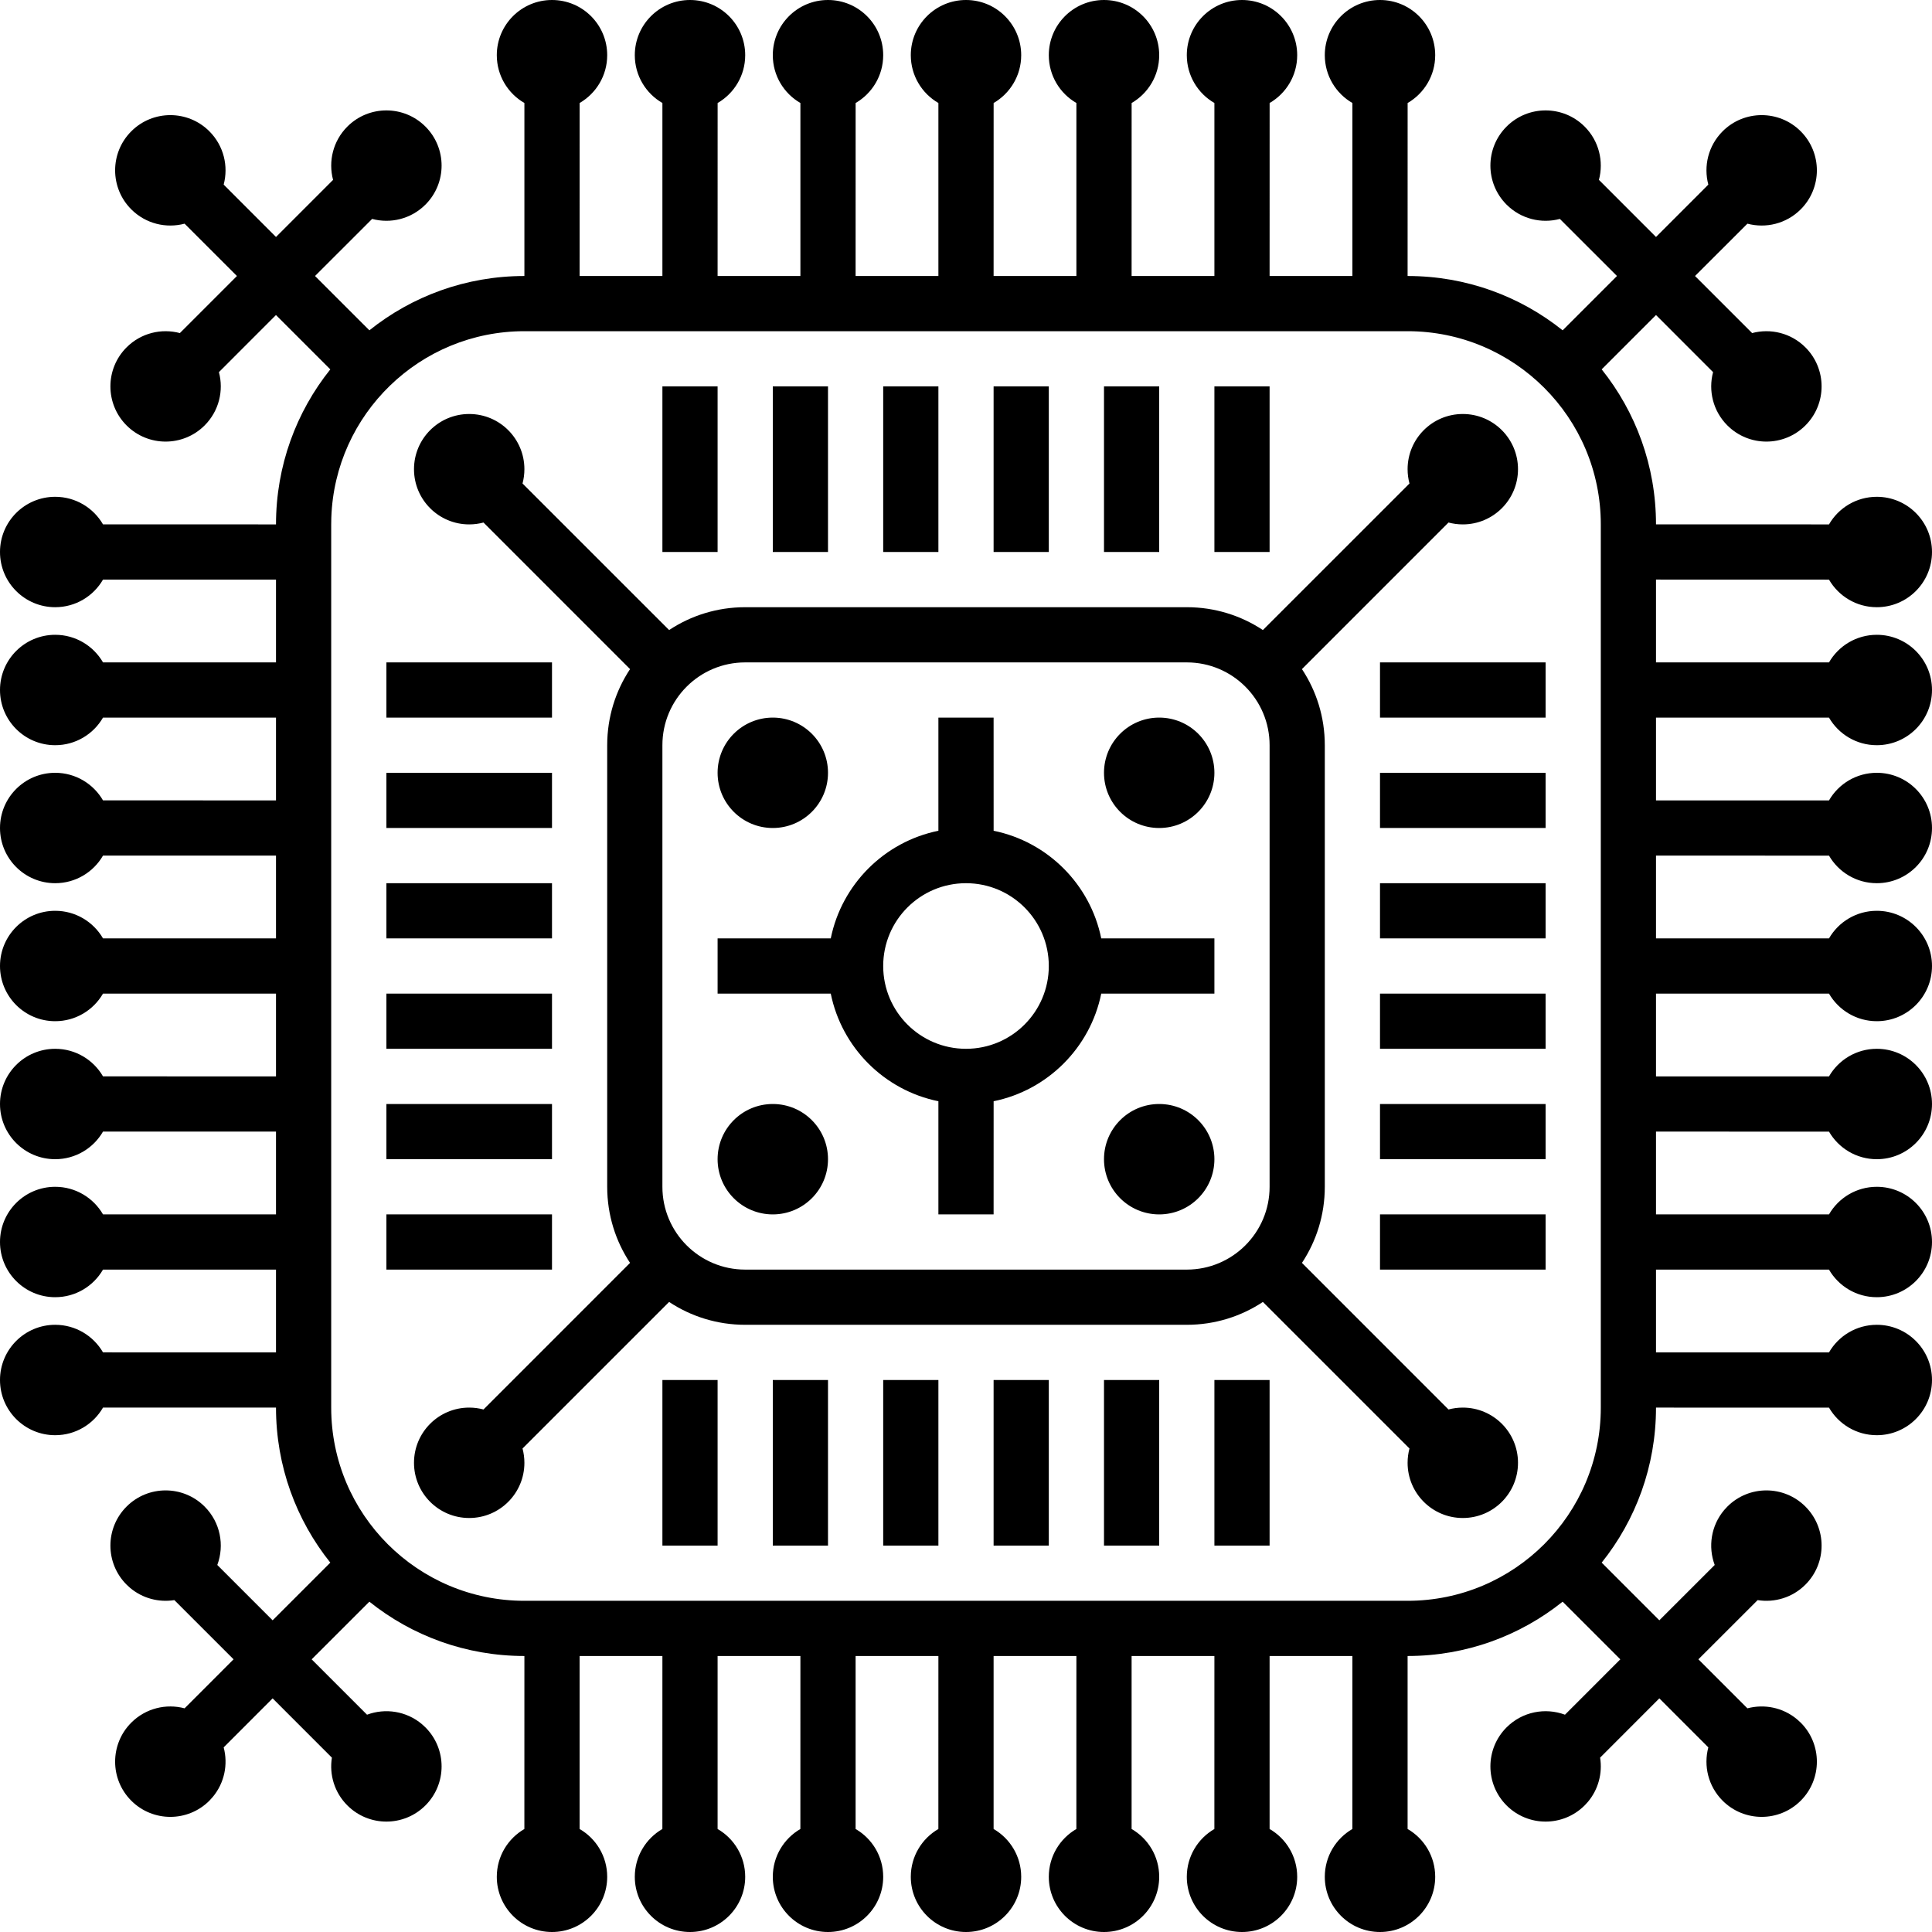 <svg xmlns="http://www.w3.org/2000/svg" width="70" height="70" viewBox="0 0 70 70">
  <path
    d="M50 0C51.105 0 52 0.895 52 2 52 2.74 51.598 3.386 51.001 3.732L51 10C53.125 10 55.078 10.737 56.618 11.968L58.586 10 56.517 7.932C55.85 8.11 55.109 7.937 54.586 7.414 53.805 6.633 53.805 5.367 54.586 4.586 55.367 3.805 56.633 3.805 57.414 4.586 57.937 5.109 58.11 5.85 57.932 6.517L60 8.586 61.896 6.689C61.718 6.022 61.891 5.281 62.414 4.757 63.195 3.976 64.462 3.976 65.243 4.757 66.024 5.538 66.024 6.805 65.243 7.586 64.719 8.109 63.979 8.282 63.312 8.104L61.414 10 63.483 12.068C64.15 11.89 64.891 12.063 65.414 12.586 66.195 13.367 66.195 14.633 65.414 15.414 64.633 16.195 63.367 16.195 62.586 15.414 62.063 14.891 61.89 14.15 62.068 13.483L60 11.414 58.032 13.382C59.263 14.922 60 16.874 60 18.999L66.268 19C66.613 18.402 67.26 18 68 18 69.105 18 70 18.895 70 20 70 21.105 69.105 22 68 22 67.26 22 66.614 21.598 66.268 21.001L60 20.999 60 24 66.268 24C66.613 23.402 67.26 23 68 23 69.105 23 70 23.895 70 25 70 26.105 69.105 27 68 27 67.26 27 66.614 26.598 66.268 26.001L60 26 60 29 66.268 29C66.613 28.402 67.26 28 68 28 69.105 28 70 28.895 70 30 70 31.105 69.105 32 68 32 67.26 32 66.614 31.598 66.268 31.001L60 31 60 34 66.268 34C66.613 33.402 67.26 33 68 33 69.105 33 70 33.895 70 35 70 36.105 69.105 37 68 37 67.26 37 66.614 36.598 66.268 36.001L60 36 60 39 66.268 39C66.613 38.402 67.26 38 68 38 69.105 38 70 38.895 70 40 70 41.105 69.105 42 68 42 67.26 42 66.614 41.598 66.268 41.001L60 41 60 44 66.268 44C66.613 43.402 67.26 43 68 43 69.105 43 70 43.895 70 45 70 46.105 69.105 47 68 47 67.26 47 66.614 46.598 66.268 46.001L60 46 60 49 66.268 49C66.613 48.402 67.26 48 68 48 69.105 48 70 48.895 70 50 70 51.105 69.105 52 68 52 67.26 52 66.614 51.598 66.268 51.001L60 51C60 53.125 59.264 55.078 58.032 56.617L60.121 58.707 62.127 56.702C61.88 56.041 61.994 55.277 62.469 54.713L62.586 54.586C63.367 53.805 64.633 53.805 65.414 54.586 66.195 55.367 66.195 56.633 65.414 57.414 64.943 57.886 64.294 58.073 63.683 57.975L61.536 60.12 63.312 61.896C63.923 61.733 64.597 61.865 65.107 62.291L65.243 62.414C66.024 63.195 66.024 64.462 65.243 65.243 64.462 66.024 63.195 66.024 62.414 65.243 61.891 64.719 61.718 63.978 61.896 63.311L61.896 63.311 60.121 61.535 57.975 63.683C58.064 64.241 57.916 64.83 57.531 65.287L57.414 65.414C56.633 66.195 55.367 66.195 54.586 65.414 53.805 64.633 53.805 63.367 54.586 62.586 55.158 62.014 55.99 61.861 56.702 62.127L58.707 60.121 56.617 58.032C55.078 59.264 53.125 60 51 60L51 66.268C51.598 66.613 52 67.26 52 68 52 69.105 51.105 70 50 70 48.895 70 48 69.105 48 68 48 67.26 48.402 66.614 48.999 66.268L49 60 46 60 46 66.268C46.598 66.613 47 67.26 47 68 47 69.105 46.105 70 45 70 43.895 70 43 69.105 43 68 43 67.26 43.402 66.614 43.999 66.268L44 60 41 60 41 66.268C41.598 66.613 42 67.26 42 68 42 69.105 41.105 70 40 70 38.895 70 38 69.105 38 68 38 67.26 38.402 66.614 38.999 66.268L39 60 36 60 36 66.268C36.598 66.613 37 67.26 37 68 37 69.105 36.105 70 35 70 33.895 70 33 69.105 33 68 33 67.26 33.402 66.614 33.999 66.268L34 60 31 60 31 66.268C31.598 66.613 32 67.26 32 68 32 69.105 31.105 70 30 70 28.895 70 28 69.105 28 68 28 67.26 28.402 66.614 28.999 66.268L29 60 26 60 26 66.268C26.598 66.613 27 67.26 27 68 27 69.105 26.105 70 25 70 23.895 70 23 69.105 23 68 23 67.26 23.402 66.614 23.999 66.268L24 60 21 60 21 66.268C21.598 66.613 22 67.26 22 68 22 69.105 21.105 70 20 70 18.895 70 18 69.105 18 68 18 67.26 18.402 66.614 18.999 66.268L19 60C16.875 60 14.922 59.264 13.383 58.032L11.292 60.121 13.298 62.127C13.959 61.88 14.723 61.994 15.287 62.469L15.414 62.586C16.195 63.367 16.195 64.633 15.414 65.414 14.633 66.195 13.367 66.195 12.586 65.414 12.114 64.943 11.927 64.294 12.025 63.683L9.878 61.535 8.104 63.311C8.267 63.922 8.136 64.596 7.709 65.107L7.586 65.243C6.805 66.024 5.538 66.024 4.757 65.243 3.976 64.462 3.976 63.195 4.757 62.414 5.281 61.891 6.021 61.718 6.688 61.896L6.688 61.896 8.463 60.12 6.317 57.975C5.759 58.064 5.17 57.916 4.713 57.531L4.586 57.414C3.805 56.633 3.805 55.367 4.586 54.586 5.367 53.805 6.633 53.805 7.414 54.586 7.986 55.158 8.139 55.99 7.873 56.702L9.878 58.707 11.968 56.617C10.736 55.078 10 53.125 10 51L3.732 51C3.387 51.598 2.74 52 2 52 0.895 52-8.33349115e-16 51.105-7.6571374e-16 50 -6.98078365e-16 48.895 0.895 48 2 48 2.74 48 3.386 48.402 3.732 48.999L10 49 10 46 3.732 46C3.387 46.598 2.74 47 2 47 0.895 47-5.27187415e-16 46.105-4.5955204e-16 45 -3.91916665e-16 43.895 0.895 43 2 43 2.74 43 3.386 43.402 3.732 43.999L10 44 10 41 3.732 41C3.387 41.598 2.74 42 2 42 0.895 42-2.21025715e-16 41.105-1.5339034e-16 40 -8.57549651e-17 38.895 0.895 38 2 38 2.74 38 3.386 38.402 3.732 38.999L10 39 10 36 3.732 36C3.387 36.598 2.74 37 2 37 0.895 37 8.51359845e-17 36.105 1.5277136e-16 35 2.20406735e-16 33.895 0.895 33 2 33 2.74 33 3.386 33.402 3.732 33.999L10 34 10 31 3.732 31C3.387 31.598 2.74 32 2 32 0.895 32 3.91297684e-16 31.105 4.58933059e-16 30 5.26568434e-16 28.895 0.895 28 2 28 2.74 28 3.386 28.402 3.732 28.999L10 29 10 26 3.732 26C3.387 26.598 2.74 27 2 27 0.895 27 6.97459384e-16 26.105 7.65094759e-16 25 8.32730134e-16 23.895 0.895 23 2 23 2.74 23 3.386 23.402 3.732 23.999L10 24 10 21 3.732 21C3.387 21.598 2.74 22 2 22 0.895 22 1.00362108e-15 21.105 1.07125646e-15 20 1.13889183e-15 18.895 0.895 18 2 18 2.74 18 3.386 18.402 3.732 18.999L10 19C10 16.875 10.736 14.922 11.968 13.383L9.999 11.414 7.932 13.483C8.11 14.15 7.937 14.891 7.414 15.414 6.633 16.195 5.367 16.195 4.586 15.414 3.805 14.633 3.805 13.367 4.586 12.586 5.109 12.063 5.85 11.89 6.517 12.068L8.585 10 6.688 8.104C6.021 8.282 5.281 8.109 4.757 7.586 3.976 6.805 3.976 5.538 4.757 4.757 5.538 3.976 6.805 3.976 7.586 4.757 8.109 5.281 8.282 6.022 8.104 6.689L10 8.586 12.068 6.517C11.89 5.85 12.063 5.109 12.586 4.586 13.367 3.805 14.633 3.805 15.414 4.586 16.195 5.367 16.195 6.633 15.414 7.414 14.891 7.937 14.15 8.11 13.483 7.932L11.414 10 13.383 11.968C14.922 10.736 16.875 10 19 10L19 3.732C18.402 3.387 18 2.74 18 2 18 0.895 18.895 0 20 0 21.105 0 22 0.895 22 2 22 2.74 21.598 3.386 21.001 3.732L21 10 24 10 24 3.732C23.402 3.387 23 2.74 23 2 23 0.895 23.895 0 25 0 26.105 0 27 0.895 27 2 27 2.74 26.598 3.386 26.001 3.732L26 10 29 10 29 3.732C28.402 3.387 28 2.74 28 2 28 0.895 28.895 0 30 0 31.105 0 32 0.895 32 2 32 2.74 31.598 3.386 31.001 3.732L31 10 34 10 34 3.732C33.402 3.387 33 2.74 33 2 33 0.895 33.895 0 35 0 36.105 0 37 0.895 37 2 37 2.74 36.598 3.386 36.001 3.732L36 10 39 10 39 3.732C38.402 3.387 38 2.74 38 2 38 0.895 38.895 0 40 0 41.105 0 42 0.895 42 2 42 2.74 41.598 3.386 41.001 3.732L41 10 44 10 44 3.732C43.402 3.387 43 2.74 43 2 43 0.895 43.895 0 45 0 46.105 0 47 0.895 47 2 47 2.74 46.598 3.386 46.001 3.732L46 10 49 10 49 3.732C48.402 3.387 48 2.74 48 2 48 0.895 48.895 0 50 0ZM51 12L19 12C15.215 12 12.131 15.005 12.004 18.759L12 19 12 51C12 54.866 15.134 58 19 58L51 58C54.866 58 58 54.866 58 51L58 51 58 49 58 49 58 46 58 46 58 44 58 44 58 19C58 15.134 54.866 12 51 12ZM34 50L34 56 32 56 32 50 34 50ZM26 50L26 56 24 56 24 50 26 50ZM46 50L46 56 44 56 44 50 46 50ZM38 50L38 56 36 56 36 50 38 50ZM42 50L42 56 40 56 40 50 42 50ZM30 50L30 56 28 56 28 50 30 50ZM53 15C54.105 15 55 15.895 55 17 55 18.105 54.105 19 53 19 52.821 19 52.647 18.976 52.482 18.932L47.172 24.243C47.695 25.033 48 25.981 48 27L48 43C48 44.019 47.695 44.967 47.172 45.757L52.482 51.068C52.647 51.024 52.821 51 53 51 54.105 51 55 51.895 55 53 55 54.105 54.105 55 53 55 51.895 55 51 54.105 51 53 51 52.821 51.024 52.647 51.068 52.482L45.757 47.172C44.967 47.695 44.019 48 43 48L27 48C25.981 48 25.033 47.695 24.243 47.172L18.932 52.482C18.976 52.647 19 52.821 19 53 19 54.105 18.105 55 17 55 15.895 55 15 54.105 15 53 15 51.895 15.895 51 17 51 17.179 51 17.353 51.024 17.518 51.068L22.828 45.757C22.305 44.967 22 44.019 22 43L22 27C22 25.981 22.305 25.033 22.828 24.243L17.518 18.932C17.353 18.976 17.179 19 17 19 15.895 19 15 18.105 15 17 15 15.895 15.895 15 17 15 18.105 15 19 15.895 19 17 19 17.179 18.976 17.353 18.932 17.518L24.243 22.828C25.033 22.305 25.981 22 27 22L43 22C44.019 22 44.967 22.305 45.757 22.828L51.068 17.518C51.024 17.353 51 17.179 51 17 51 15.895 51.895 15 53 15ZM20 44L20 46 14 46 14 44 20 44ZM56 44L56 46 50 46 50 44 56 44ZM43 24L27 24C25.343 24 24 25.343 24 27L24 43C24 44.657 25.343 46 27 46L43 46C44.657 46 46 44.657 46 43L46 27C46 25.343 44.657 24 43 24ZM36 26L36.001 30.1C37.96 30.498 39.502 32.041 39.9 34L44 34 44 36 39.9 36.001C39.502 37.959 37.959 39.502 36.001 39.9L36 44 34 44 34 39.9C32.041 39.502 30.498 37.96 30.1 36.001L26 36 26 34 30.1 34C30.498 32.041 32.041 30.498 34 30.1L34 26 36 26ZM42 40C43.105 40 44 40.895 44 42 44 43.105 43.105 44 42 44 40.895 44 40 43.105 40 42 40 40.895 40.895 40 42 40ZM28 40C29.105 40 30 40.895 30 42 30 43.105 29.105 44 28 44 26.895 44 26 43.105 26 42 26 40.895 26.895 40 28 40ZM56 40L56 42 50 42 50 40 56 40ZM20 40L20 42 14 42 14 40 20 40ZM20 36L20 38 14 38 14 36 20 36ZM56 36L56 38 50 38 50 36 56 36ZM35 32C33.343 32 32 33.343 32 35 32 36.657 33.343 38 35 38 36.657 38 38 36.657 38 35 38 33.343 36.657 32 35 32ZM20 32L20 34 14 34 14 32 20 32ZM56 32L56 34 50 34 50 32 56 32ZM28 26C29.105 26 30 26.895 30 28 30 29.105 29.105 30 28 30 26.895 30 26 29.105 26 28 26 26.895 26.895 26 28 26ZM20 28L20 30 14 30 14 28 20 28ZM42 26C43.105 26 44 26.895 44 28 44 29.105 43.105 30 42 30 40.895 30 40 29.105 40 28 40 26.895 40.895 26 42 26ZM56 28L56 30 50 30 50 28 56 28ZM20 24L20 26 14 26 14 24 20 24ZM56 24L56 26 50 26 50 24 56 24ZM30 14L30 20 28 20 28 14 30 14ZM42 14L42 20 40 20 40 14 42 14ZM34 14L34 20 32 20 32 14 34 14ZM38 14L38 20 36 20 36 14 38 14ZM46 14L46 20 44 20 44 14 46 14ZM26 14L26 20 24 20 24 14 26 14Z"/>
</svg>
